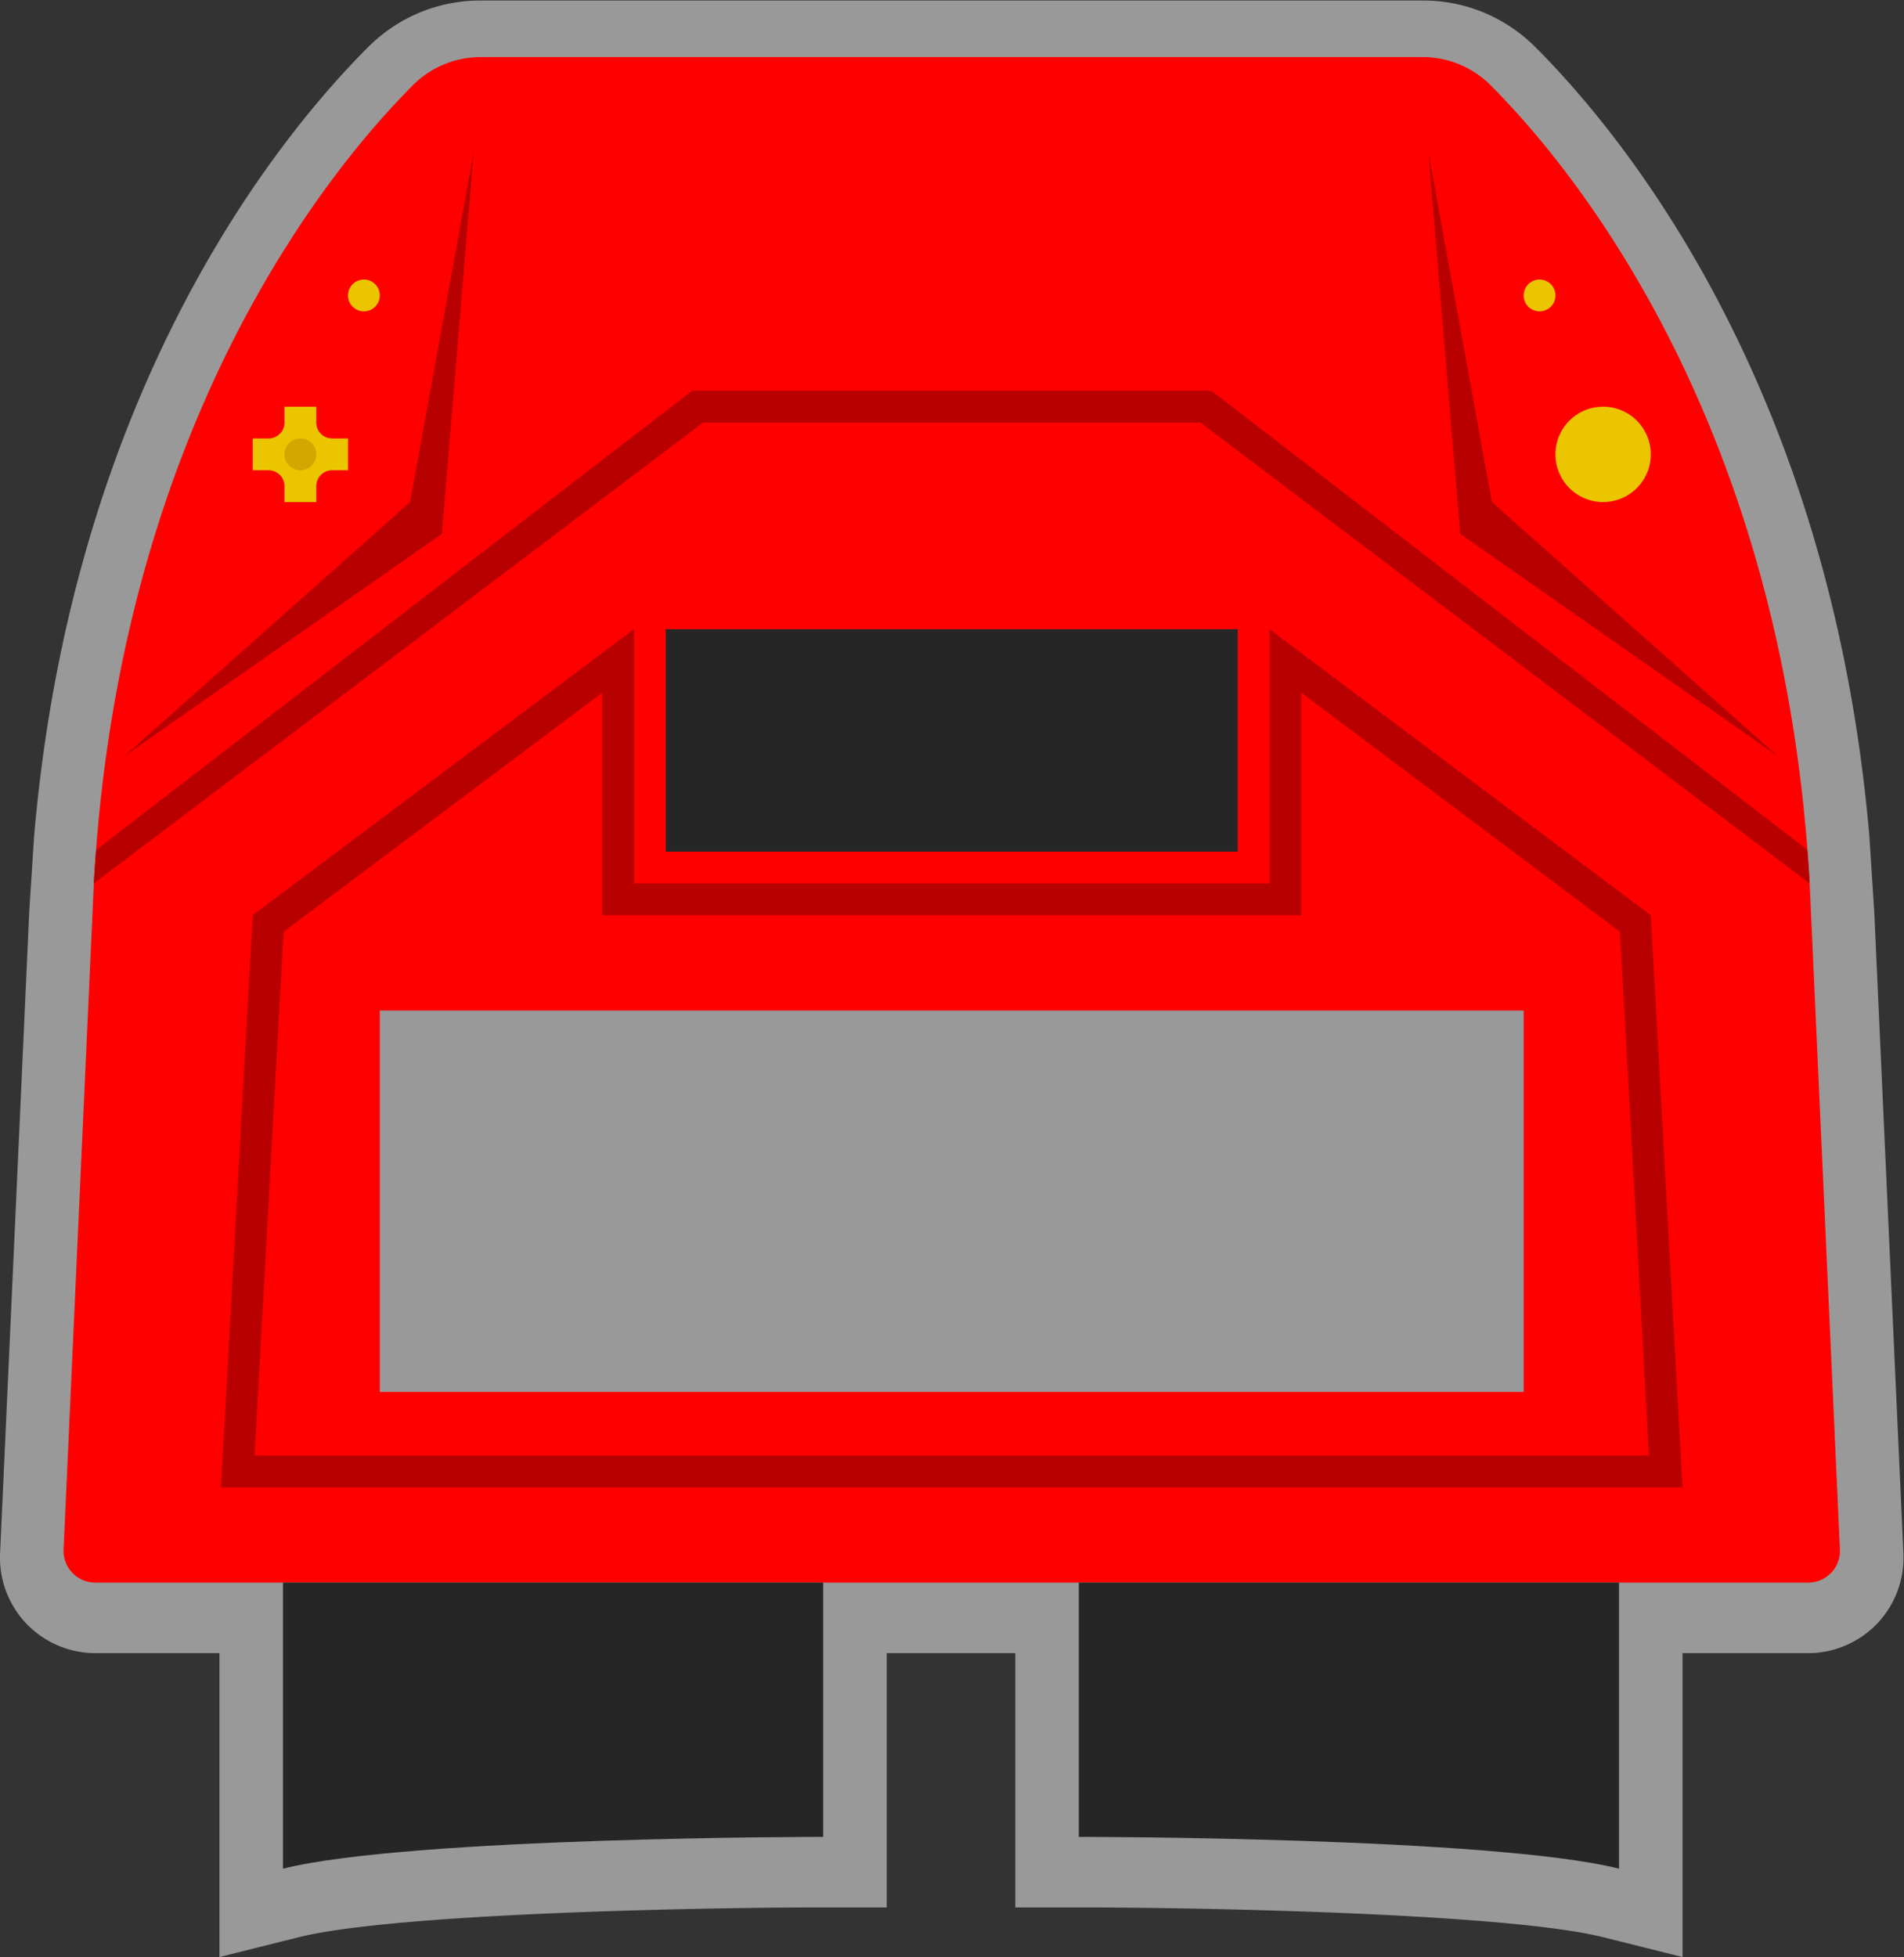 <svg xmlns="http://www.w3.org/2000/svg" xml:space="preserve" width="319.504" height="328.328"><rect width="100%" height="100%" fill="#333333" stroke="none"/><defs><clipPath id="a" clipPathUnits="userSpaceOnUse"><path d="M0 256h256V0H0Z"/></clipPath><clipPath id="b" clipPathUnits="userSpaceOnUse"><path d="M8.186 251.123h239.628V4.877H8.186Z"/></clipPath></defs><g clip-path="url(#a)" transform="matrix(1.333 0 0 -1.333 -10.915 334.83)"><g clip-path="url(#b)" style="opacity:.5"><path d="M6.104 94.472c-4.866 56.483-30.894 88.174-42.034 99.314-3.793 3.793-8.824 5.881-14.167 5.881h-118.637c-5.343 0-10.373-2.088-14.166-5.881-11.14-11.14-37.169-42.831-42.034-99.314l-.608-9.421-3.675-80.839a12.05 12.05 0 0 1 3.312-8.835 12.06 12.06 0 0 1 8.676-3.71h15.628v-38.246l9.94 2.485c12.336 3.083 51.869 3.76 66.06 3.761h8v32h16.186v-32h8c14.191-.001 53.725-.678 66.06-3.761l9.94-2.485v38.246h15.814c3.261 0 6.423 1.353 8.676 3.71a12.06 12.06 0 0 1 3.312 8.835L6.712 85.051Z" style="fill:#fff;fill-opacity:1;fill-rule:nonzero;stroke:none" transform="translate(237.415 51.456)"/></g><path d="M0 0c-3.238 58.287-30.068 90.359-40.172 100.462a12.03 12.03 0 0 1-8.51 3.538h-118.637a12.03 12.03 0 0 1-8.509-3.538C-185.931 90.359-212.762 58.287-216 0l-3.81-83.818A4 4 0 0 1-215.814-88H-.186a4 4 0 0 1 3.996 4.182z" style="fill:red;fill-opacity:1;fill-rule:nonzero;stroke:none" transform="translate(236 140)"/><path d="M0 0s52 0 68-4v36H0Z" style="fill:#262626;fill-opacity:1;fill-rule:nonzero;stroke:none" transform="translate(144 20)"/><path d="m0 0 4-48 40-28L8-44Z" style="fill:#b80000;fill-opacity:1;fill-rule:nonzero;stroke:none" transform="translate(188 232)"/><path d="M164 144H92v28h72z" style="fill:#262626;fill-opacity:1;fill-rule:nonzero;stroke:none"/><path d="M0 0s-52 0-68-4v36H0Z" style="fill:#262626;fill-opacity:1;fill-rule:nonzero;stroke:none" transform="translate(111.814 20)"/><path d="m0 0-4-48-40-28 36 32z" style="fill:#b80000;fill-opacity:1;fill-rule:nonzero;stroke:none" transform="translate(67.814 232)"/><path d="M0 0v-32h-80V0l-48-36-4-72H52l-4 72zm4-8 40.109-30.082L47.771-104h-175.542l3.662 65.918L-84-8v-28H4v4z" style="fill:#b80000;fill-opacity:1;fill-rule:nonzero;stroke:none" transform="translate(168 172)"/><path d="M200 76H56v48h144z" style="fill:#999;fill-opacity:1;fill-rule:nonzero;stroke:none"/><path d="M0 0h31.306L108-58a205 205 0 0 1-.291 4.224L32.694 4h-65.388l-75.015-57.776A198 198 0 0 1-108-58l76.694 58z" style="fill:#b80000;fill-opacity:1;fill-rule:nonzero;stroke:none" transform="translate(128 198)"/><path d="M0 0a2 2 0 1 0-4.001.001A2 2 0 0 0 0 0" style="fill:#eac500;fill-opacity:1;fill-rule:nonzero;stroke:none" transform="translate(56 214)"/><path d="M0 0a2 2 0 1 0-4.001.001A2 2 0 0 0 0 0" style="fill:#eac500;fill-opacity:1;fill-rule:nonzero;stroke:none" transform="translate(204 214)"/><path d="M0 0a6 6 0 0 0-12 0A6 6 0 0 0 0 0" style="fill:#eac500;fill-opacity:1;fill-rule:nonzero;stroke:none" transform="translate(216 194)"/><path d="M0 0h-2a2 2 0 0 0-2 2v2h-4V2a2 2 0 0 0-2-2h-2v-4h2a2 2 0 0 0 2-2v-2h4v2a2 2 0 0 0 2 2h2z" style="fill:#eac500;fill-opacity:1;fill-rule:nonzero;stroke:none" transform="translate(52 196)"/><path d="M0 0a2 2 0 1 0-4.001.001A2 2 0 0 0 0 0" style="fill:#d4a600;fill-opacity:1;fill-rule:nonzero;stroke:none" transform="translate(48 194)"/></g></svg>